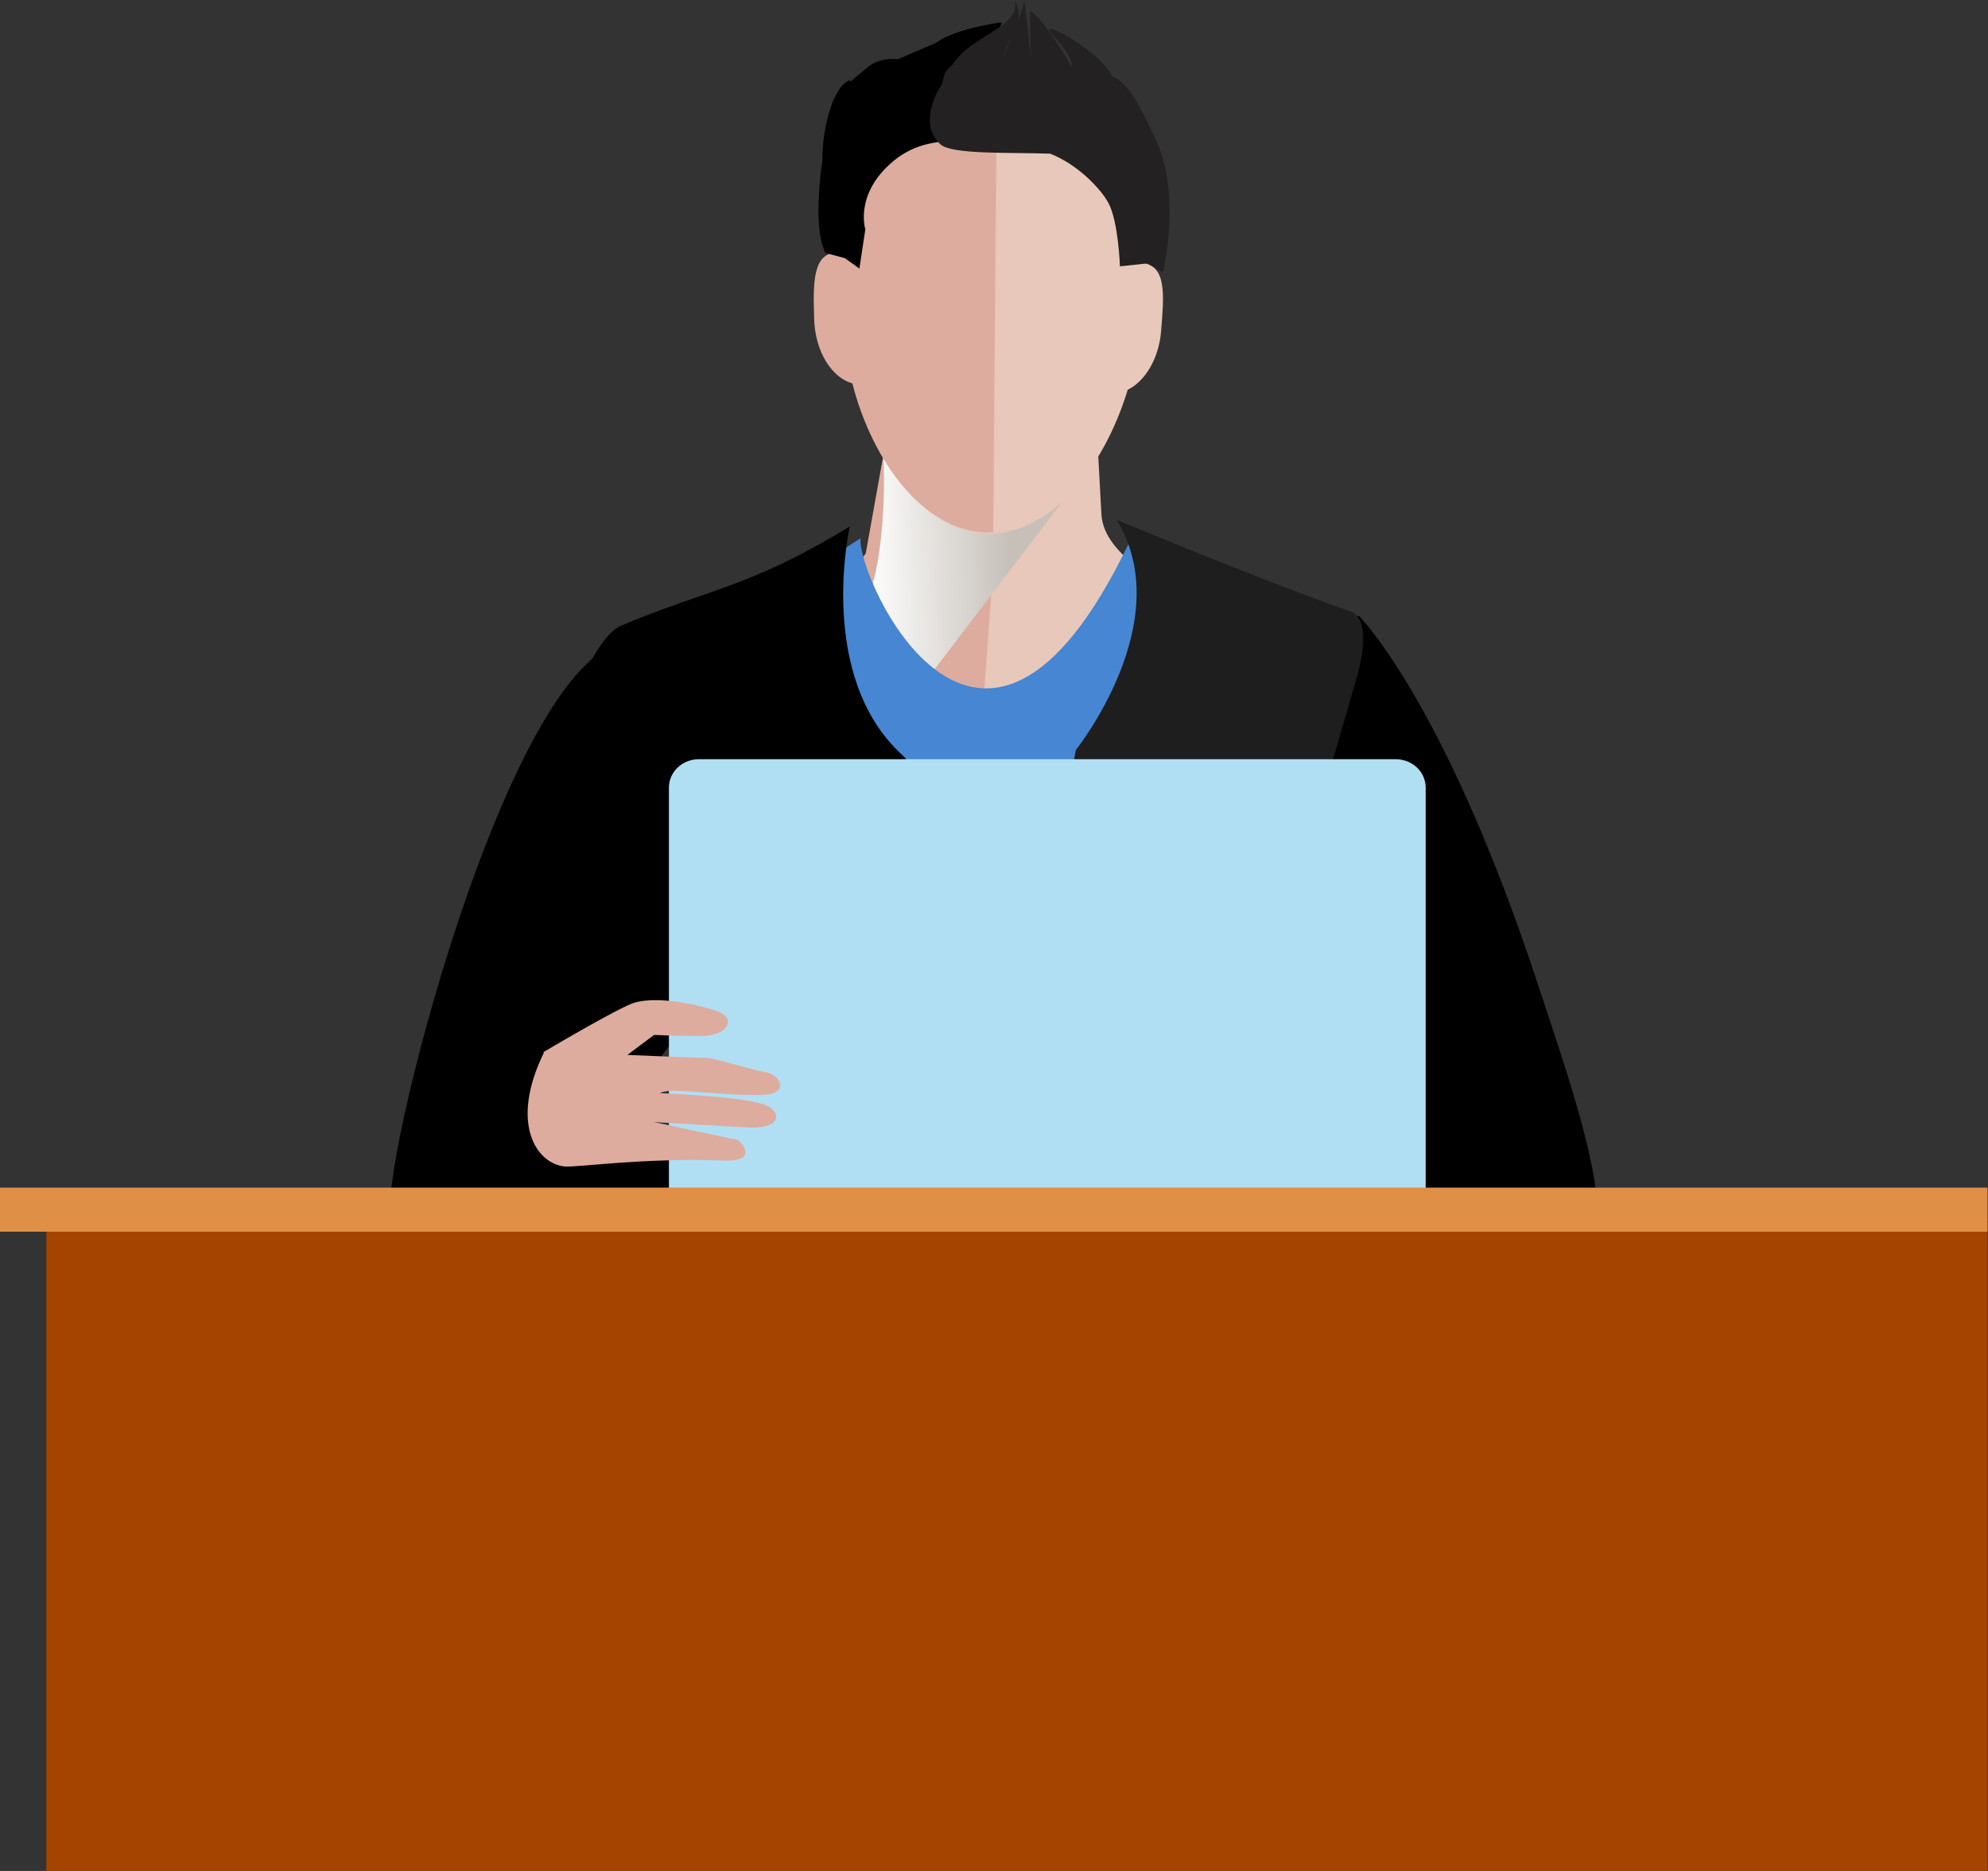 <svg width="102" height="96" viewBox="0 0 102 96" fill="none" xmlns="http://www.w3.org/2000/svg">
<rect x="0" y="0" width="102" height="96" fill="#333333" stroke="none"/>
<path d="M45.711 21.197L44.418 28.403L41.927 31.636C41.927 31.636 46.871 45.079 50.16 46.277C53.45 47.475 56.682 38.899 56.606 36.637C56.549 34.374 55.826 21.862 55.826 21.862L45.73 21.197H45.711Z" fill="#DDAC9E"/>
<path d="M62.767 32.092C62.728 31.103 56.682 29.392 56.511 26.388C56.302 22.509 56.225 21.121 56.225 21.121L51.434 22.547L49.627 47.513C52.898 48.597 62.843 34.336 62.767 32.092Z" fill="#E8C8BA"/>
<path style="mix-blend-mode:multiply" d="M44.589 19.276C43.809 17.337 53.24 22.242 55.807 24.03L45.958 36.96C44.361 36.427 45.045 31.369 44.475 30.704C45.292 29.411 45.92 22.68 44.57 19.276H44.589Z" fill="url(#paint0_linear_25_22861)"/>
<path d="M58.66 13.496C58.717 8.856 57.899 4.92 51.263 4.768C42.973 4.578 43.562 9.674 43.296 15.321C43.049 20.968 46.358 27.186 50.579 27.377C53.792 27.51 56.606 24.125 57.861 19.999C58.755 19.561 59.459 18.402 59.573 16.994C59.725 15.15 59.858 13.686 58.66 13.496Z" fill="#E8C8BA"/>
<path d="M43.334 12.982C43.219 12.963 43.086 12.944 42.972 12.944C41.679 12.982 41.717 14.523 41.774 16.405C41.831 18.04 42.668 19.371 43.733 19.675C44.779 23.745 47.403 27.186 50.54 27.319C50.673 27.319 50.806 27.319 50.959 27.319L51.149 4.73C44.075 4.578 43.524 8.343 43.334 12.982Z" fill="#DDAC9E"/>
<path d="M48.943 4.388L49.095 3.97C49.095 3.97 51.7 1.155 51.358 1.155C51.168 1.155 48.125 1.631 47.726 2.562L49.723 1.46L46.072 3.038C46.072 3.038 45.178 2.905 44.532 3.437C43.885 3.97 43.391 4.388 43.391 4.388C43.391 4.388 43.524 5.072 43.619 4.103C42.725 4.407 42.174 6.632 42.193 8.267C42.117 8.761 42.06 9.294 42.022 9.902C41.87 12.336 42.364 12.982 42.364 12.982L43.353 13.249L44.094 13.781L44.399 11.765C44.399 11.765 43.809 9.921 45.882 8.229C47.935 6.536 50.921 7.525 50.921 7.525L48.943 4.388Z" fill="black"/>
<path d="M59.268 7.088C58.564 5.662 58.07 4.388 57.043 3.893C56.511 2.753 54.001 1.307 53.83 1.498C53.734 1.612 55.066 2.753 54.989 3.456C54.419 2.353 53.088 0.49 52.841 0.585C52.841 0.585 52.86 2.296 52.917 3.19C52.765 1.764 52.537 -0.423 52.537 0.071C52.537 0.49 51.852 1.859 51.51 2.924C51.415 2.905 51.605 2.924 51.51 2.924C51.643 1.878 52.708 1.155 52.061 0.014C52.385 1.421 49.875 1.745 48.867 3.323C48.734 3.418 48.62 3.532 48.525 3.684C48.429 3.836 48.391 4.027 48.353 4.255C48.353 4.293 48.315 4.312 48.315 4.331C48.315 4.331 46.984 6.27 48.258 7.411C48.848 7.944 51.89 7.81 53.887 7.886C55.332 8.457 56.492 9.712 56.872 10.415C57.385 11.366 57.461 13.667 57.461 13.667L58.868 13.515L59.667 13.971C59.667 13.971 60.656 9.959 59.268 7.088Z" fill="#232121"/>
<path d="M44.152 27.605C43.943 29.582 50.294 43.748 57.9 27.909C63.319 30.932 64.992 30.837 64.992 30.837L58.641 48.863C58.641 48.863 36.774 46.771 37.915 39.698C39.056 32.605 38.847 31.046 38.847 31.046L44.171 27.605H44.152Z" fill="#4686D3"/>
<path d="M69.745 31.617C70.183 32.092 74.366 36.675 78.948 50.631C80.45 55.233 82.865 61.888 81.648 64.17C79.309 68.638 66.171 68.429 66.171 68.429L65.22 44.585L68.395 34.26C68.395 34.26 69.441 31.293 69.745 31.636V31.617Z" fill="black"/>
<path d="M46.643 88.68C46.643 88.68 32.667 86.949 32.667 86.246C32.667 75.388 35.767 65.596 35.843 62.991C35.938 59.549 33.922 49.795 33.428 48.312C32.934 46.828 28.066 41.219 28.75 37.91C29.055 36.465 30.557 32.663 31.85 32.111C36.432 30.172 38.334 30.21 43.601 27.015C43.601 27.015 41.852 34.697 46.301 38.747C49.362 41.523 51.226 72.441 51.226 72.441L47.271 88.432L46.643 88.68Z" fill="black"/>
<path d="M52.1 87.577L49.343 69.684L55.2 38.481C55.2 38.481 60.486 31.883 57.291 26.673C57.291 26.673 65.182 29.962 69.251 31.351C70.583 31.807 69.575 34.887 69.575 34.887C69.575 34.887 66.152 46.809 65.658 48.273C65.163 49.757 64.555 58.846 64.669 62.306C64.726 64.341 68.092 80.294 68.092 87.311L52.1 87.596V87.577Z" fill="#1E1E1E"/>
<path d="M32.496 32.91C26.202 32.624 19.072 61.279 20.117 62.496C22.646 65.463 29.435 70.083 30.138 69.304C31.621 67.649 33.104 65.368 35.158 59.948L32.23 56.526L37.934 48.749L32.496 32.91Z" fill="black"/>
<path d="M73.149 67.003C73.149 67.82 72.465 68.467 71.609 68.467H35.861C35.025 68.467 34.321 67.82 34.321 67.003V40.42C34.321 39.603 35.006 38.956 35.861 38.956H71.609C72.465 38.956 73.149 39.603 73.149 40.42V67.003Z" fill="#B0DFF4"/>
<path d="M27.895 53.978C27.895 53.978 31.735 51.696 32.553 51.449C33.371 51.202 34.911 51.297 36.641 51.829C37.934 52.209 37.307 53.179 35.976 53.16C34.873 53.16 33.561 53.103 33.561 53.103L32.439 53.94L32.192 54.13C32.192 54.13 35.862 54.282 36.261 54.282C36.66 54.282 38.695 54.929 39.246 55.005C40.026 55.119 40.501 56.069 39.284 56.165C38.067 56.26 35.653 55.993 34.835 55.974C34.036 55.936 33.865 56.089 33.865 56.089C36.109 56.203 38.847 56.374 39.493 56.811C40.14 57.248 39.855 57.895 38.524 57.857C37.193 57.8 33.542 57.572 33.542 57.572L37.896 58.503C37.896 58.503 39.094 59.625 37.078 59.549C32.99 59.397 29.625 59.91 28.959 59.853C27.476 59.682 26.164 57.591 27.895 54.035V53.978Z" fill="#DDAC9E"/>
<path d="M101.975 62.725H2.377V96H101.975V62.725Z" fill="#A54300"/>
<g style="mix-blend-mode:multiply" opacity="0.38">
<path d="M98.781 65.311H5.933V92.73H98.781V65.311Z" fill="#A54300"/>
</g>
<path d="M96.861 67.897H7.682V91.341H96.861V67.897Z" fill="#A54300"/>
<g style="mix-blend-mode:multiply" opacity="0.15">
<path d="M10.972 67.897H10.249V91.38H10.972V67.897Z" fill="#A54300"/>
</g>
<g style="mix-blend-mode:multiply" opacity="0.15">
<path d="M17.627 67.897H16.638V91.38H17.627V67.897Z" fill="#A54300"/>
</g>
<g style="mix-blend-mode:multiply" opacity="0.15">
<path d="M29.549 67.897H28.827V91.38H29.549V67.897Z" fill="#A54300"/>
</g>
<g style="mix-blend-mode:multiply" opacity="0.15">
<path d="M41.756 67.897H41.034V91.38H41.756V67.897Z" fill="#A54300"/>
</g>
<g style="mix-blend-mode:multiply" opacity="0.15">
<path d="M47.442 67.897H46.852V91.38H47.442V67.897Z" fill="#A54300"/>
</g>
<g style="mix-blend-mode:multiply" opacity="0.15">
<path d="M58.527 67.897H57.804V91.38H58.527V67.897Z" fill="#A54300"/>
</g>
<g style="mix-blend-mode:multiply" opacity="0.15">
<path d="M64.194 67.897H63.605V91.38H64.194V67.897Z" fill="#A54300"/>
</g>
<g style="mix-blend-mode:multiply" opacity="0.15">
<path d="M69.042 67.897H68.453V91.38H69.042V67.897Z" fill="#A54300"/>
</g>
<g style="mix-blend-mode:multiply" opacity="0.15">
<path d="M53.735 67.897H52.784V91.38H53.735V67.897Z" fill="#A54300"/>
</g>
<g style="mix-blend-mode:multiply" opacity="0.15">
<path d="M36.204 67.897H35.215V91.38H36.204V67.897Z" fill="#A54300"/>
</g>
<g style="mix-blend-mode:multiply" opacity="0.15">
<path d="M23.654 67.897H23.217V91.38H23.654V67.897Z" fill="#A54300"/>
</g>
<path d="M101.975 60.937H0V63.2H101.975V60.937Z" fill="#E08F46"/>
<g style="mix-blend-mode:multiply" opacity="0.15">
<path d="M78.721 67.687H78.131V91.475H78.721V67.687Z" fill="#A54300"/>
</g>
<g style="mix-blend-mode:multiply" opacity="0.15">
<path d="M88.893 67.687H88.304V91.475H88.893V67.687Z" fill="#A54300"/>
</g>
<g style="mix-blend-mode:multiply" opacity="0.15">
<path d="M93.609 67.687H93.133V91.475H93.609V67.687Z" fill="#A54300"/>
</g>
<g style="mix-blend-mode:multiply" opacity="0.15">
<path d="M84.273 67.687H83.456V91.475H84.273V67.687Z" fill="#A54300"/>
</g>
<g style="mix-blend-mode:multiply" opacity="0.15">
<path d="M73.834 67.687H73.473V91.475H73.834V67.687Z" fill="#A54300"/>
</g>
<defs>
<linearGradient id="paint0_linear_25_22861" x1="44.408" y1="27.933" x2="55.925" y2="27.569" gradientUnits="userSpaceOnUse">
<stop stop-color="white"/>
<stop offset="0.64" stop-color="#C6C0B9"/>
</linearGradient>
</defs>
</svg>
